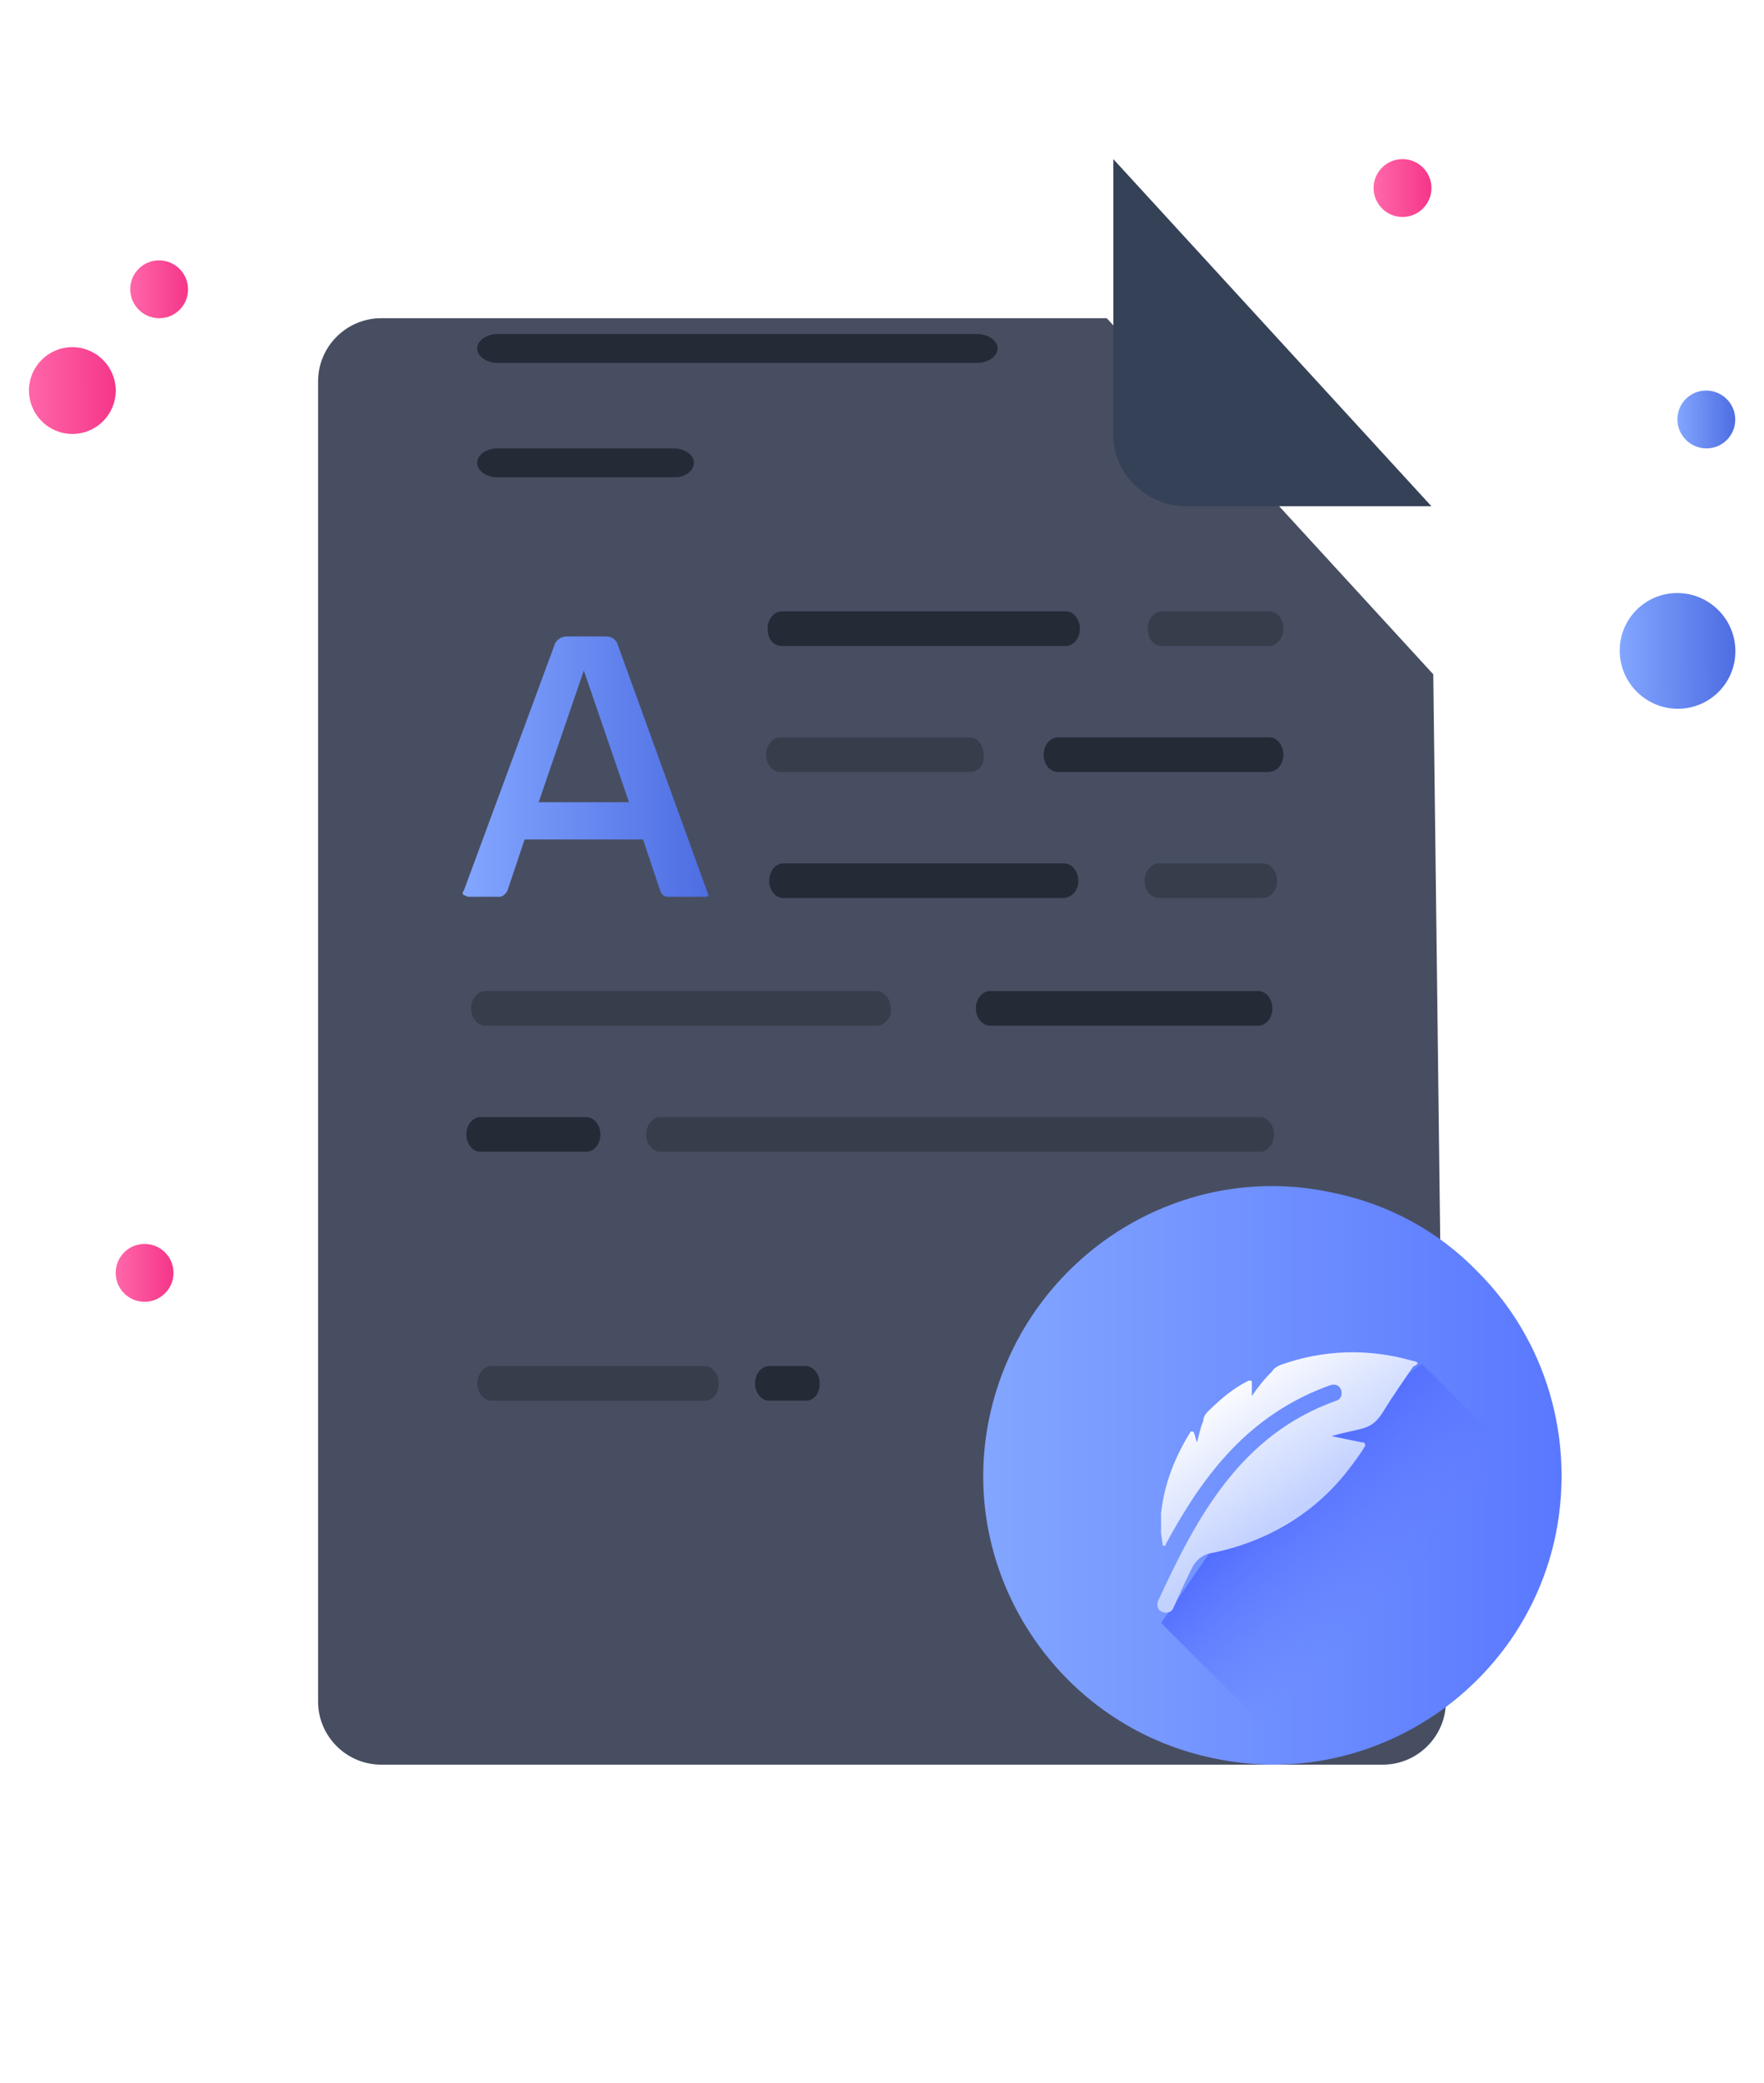 <svg width="122" height="144" viewBox="0 0 122 144" fill="none" xmlns="http://www.w3.org/2000/svg">
<path d="M5.008 30.002C6.665 30.002 8.006 28.658 8.004 27.001C8.002 25.343 6.656 24 5 24C3.343 24 2.002 25.343 2.004 27.001C2.006 28.658 3.352 30.002 5.008 30.002Z" fill="url(#paint0_linear)"/>
<path d="M11.013 22.001C12.117 22.001 13.01 21.105 13.006 20C13.003 18.896 12.105 18 11 18C9.895 18 9.003 18.896 9.006 20C9.01 21.105 9.908 22.001 11.013 22.001Z" fill="url(#paint1_linear)"/>
<path d="M116.043 49C118.252 49 120.033 47.209 120.021 45C120.01 42.791 118.209 41 116 41C113.791 41 112.01 42.791 112.021 45C112.033 47.209 113.834 49 116.043 49Z" fill="url(#paint2_linear)"/>
<path d="M118.021 31C119.126 31 120.017 30.105 120.011 29C120.005 27.895 119.105 27 118 27C116.895 27 116.005 27.895 116.011 29C116.017 30.105 116.917 31 118.021 31Z" fill="url(#paint3_linear)"/>
<path d="M97 15C98.105 15 99 14.105 99 13C99 11.895 98.105 11 97 11C95.895 11 95 11.895 95 13C95 14.105 95.895 15 97 15Z" fill="url(#paint4_linear)"/>
<path d="M10 90C11.105 90 12 89.105 12 88C12 86.895 11.105 86 10 86C8.895 86 8 86.895 8 88C8 89.105 8.895 90 10 90Z" fill="url(#paint5_linear)"/>
<g filter="url(#filter0_d)">
<path d="M99.127 35.619L99.999 106.643C99.999 109.039 98.036 111 95.636 111H26.363C23.963 111 22 109.039 22 106.643V15.357C22 12.961 23.963 11 26.363 11H76.545L99.127 35.619Z" fill="#474E61"/>
</g>
<path d="M87.127 79.627H45.672C45.127 79.627 44.69 79.083 44.69 78.429C44.69 77.776 45.127 77.231 45.672 77.231H87.127C87.672 77.231 88.109 77.776 88.109 78.429C88.109 79.083 87.672 79.627 87.127 79.627Z" fill="#363E4B"/>
<path d="M40.544 79.627H33.235C32.69 79.627 32.253 79.083 32.253 78.429C32.253 77.776 32.69 77.231 33.235 77.231H40.544C41.09 77.231 41.526 77.776 41.526 78.429C41.526 79.083 41.09 79.627 40.544 79.627Z" fill="#242B37"/>
<path d="M87.018 70.913H68.472C67.927 70.913 67.491 70.368 67.491 69.715C67.491 69.061 67.927 68.517 68.472 68.517H87.018C87.564 68.517 88 69.061 88 69.715C88 70.368 87.564 70.913 87.018 70.913Z" fill="#242B37"/>
<path d="M60.618 70.913H33.563C33.018 70.913 32.581 70.368 32.581 69.715C32.581 69.061 33.018 68.517 33.563 68.517H60.618C61.163 68.517 61.6 69.061 61.6 69.715C61.709 70.368 61.163 70.913 60.618 70.913Z" fill="#363E4B"/>
<path d="M80.363 44.66H87.781C88.327 44.66 88.763 44.115 88.763 43.461C88.763 42.808 88.327 42.263 87.781 42.263H80.363C79.818 42.263 79.381 42.808 79.381 43.461C79.381 44.224 79.818 44.66 80.363 44.66Z" fill="#363E4B"/>
<path d="M87.345 62.089H80.145C79.6 62.089 79.163 61.545 79.163 60.891C79.163 60.237 79.6 59.693 80.145 59.693H87.345C87.89 59.693 88.327 60.237 88.327 60.891C88.327 61.545 87.89 62.089 87.345 62.089Z" fill="#363E4B"/>
<path d="M73.489 62.089H54.18C53.635 62.089 53.198 61.545 53.198 60.891C53.198 60.237 53.635 59.693 54.18 59.693H73.598C74.144 59.693 74.58 60.237 74.58 60.891C74.58 61.545 74.144 62.089 73.489 62.089Z" fill="#242B37"/>
<path d="M55.709 96.839H53.2C52.654 96.839 52.218 96.294 52.218 95.641C52.218 94.987 52.654 94.442 53.2 94.442H55.709C56.254 94.442 56.691 94.987 56.691 95.641C56.691 96.403 56.254 96.839 55.709 96.839Z" fill="#242B37"/>
<path d="M48.727 96.839H33.999C33.454 96.839 33.018 96.294 33.018 95.641C33.018 94.987 33.454 94.442 33.999 94.442H48.727C49.272 94.442 49.709 94.987 49.709 95.641C49.709 96.403 49.272 96.839 48.727 96.839Z" fill="#363E4B"/>
<path d="M87.671 53.375H73.162C72.617 53.375 72.18 52.83 72.18 52.177C72.18 51.523 72.617 50.978 73.162 50.978H87.78C88.326 50.978 88.762 51.523 88.762 52.177C88.762 52.83 88.326 53.375 87.671 53.375Z" fill="#242B37"/>
<path d="M54.071 44.66H73.707C74.252 44.66 74.689 44.115 74.689 43.461C74.689 42.808 74.252 42.263 73.707 42.263H54.071C53.525 42.263 53.089 42.808 53.089 43.461C53.089 44.224 53.525 44.66 54.071 44.66Z" fill="#242B37"/>
<path d="M67.053 53.374H53.962C53.417 53.374 52.98 52.83 52.98 52.176C52.98 51.523 53.417 50.978 53.962 50.978H67.053C67.599 50.978 68.035 51.523 68.035 52.176C68.144 52.83 67.708 53.374 67.053 53.374Z" fill="#363E4B"/>
<path d="M67.581 25.092H34.418C33.654 25.092 32.999 24.63 32.999 24.092C32.999 23.553 33.654 23.092 34.418 23.092H67.581C68.345 23.092 68.999 23.553 68.999 24.092C68.999 24.63 68.345 25.092 67.581 25.092Z" fill="#242B37"/>
<path d="M46.732 33H34.373C33.633 33 32.999 32.538 32.999 32C32.999 31.462 33.633 31 34.373 31H46.626C47.366 31 47.999 31.462 47.999 32C47.999 32.538 47.366 33 46.732 33Z" fill="#242B37"/>
<path d="M76.999 11V30.115C76.999 32.77 79.338 35 81.995 35H98.999" fill="#354157"/>
<path d="M107.6 106.066C105.399 116.836 94.73 123.869 83.949 121.561C73.169 119.363 66.129 108.704 68.439 97.934C70.749 87.164 81.309 80.131 92.089 82.439C95.939 83.208 99.459 85.076 102.209 87.933C106.939 92.659 108.92 99.472 107.6 106.066Z" fill="url(#paint6_linear)"/>
<path d="M105.605 101.549C105.605 102.319 105.605 103.088 105.495 103.857C105.385 104.407 105.385 105.066 105.165 105.615C103.845 112.759 98.125 118.034 91.415 119.132C90.095 119.352 88.775 119.462 87.455 119.352L80.305 112.209L86.685 102.978L93.505 97.813L98.345 94.296L105.605 101.549Z" fill="url(#paint7_linear)"/>
<path d="M97.622 94.06C94.591 93.206 91.451 93.313 88.528 94.38C88.312 94.487 88.095 94.593 87.987 94.807C87.445 95.34 87.013 95.874 86.579 96.514C86.579 96.194 86.579 95.874 86.579 95.553C86.579 95.447 86.471 95.447 86.471 95.447C86.471 95.447 86.471 95.447 86.363 95.447C85.28 95.98 84.414 96.727 83.548 97.581C83.332 97.794 83.223 98.007 83.223 98.221C83.007 98.754 82.898 99.288 82.79 99.715C82.682 99.501 82.682 99.288 82.574 99.074C82.574 98.968 82.465 98.968 82.465 98.968C82.465 98.968 82.465 98.968 82.357 98.968C81.275 100.675 80.517 102.595 80.3 104.622C80.3 105.049 80.3 105.583 80.3 106.009L80.408 106.756C80.408 106.863 80.408 106.863 80.517 106.863C80.625 106.863 80.625 106.863 80.625 106.756C83.223 101.955 86.363 97.794 91.993 95.767C92.317 95.66 92.642 95.767 92.75 96.087C92.859 96.407 92.75 96.727 92.426 96.834C85.822 99.181 82.79 104.836 80.084 110.704C79.975 111.024 80.084 111.344 80.408 111.451C80.733 111.557 81.058 111.451 81.166 111.131C81.599 110.17 82.032 109.21 82.465 108.357C82.682 107.93 83.115 107.503 83.656 107.396C87.554 106.65 91.018 104.622 93.4 101.422C93.725 100.995 94.05 100.568 94.374 100.035C94.483 99.928 94.374 99.715 94.266 99.715C94.266 99.715 94.266 99.715 94.158 99.715L92.101 99.288C94.266 98.648 94.808 98.968 95.674 97.581C96.323 96.514 97.081 95.447 97.731 94.487C98.164 94.273 98.164 94.166 97.622 94.06Z" fill="url(#paint8_linear)"/>
<path d="M46.198 62C45.982 62 45.767 61.893 45.659 61.571L44.473 58.036H36.283L35.098 61.571C34.99 61.786 34.775 62 34.559 62H32.404C32.296 62 32.188 61.893 32.08 61.893C31.973 61.786 31.973 61.679 32.08 61.571L38.331 44.643C38.438 44.214 38.87 44 39.193 44H41.887C42.318 44 42.641 44.214 42.749 44.643L48.999 61.893L48.892 62H46.198ZM37.253 55.464H43.504L40.378 46.357L37.253 55.464Z" fill="url(#paint9_linear)"/>
<defs>
<filter id="filter0_d" x="-0" y="0" width="122" height="144" filterUnits="userSpaceOnUse" color-interpolation-filters="sRGB">
<feFlood flood-opacity="0" result="BackgroundImageFix"/>
<feColorMatrix in="SourceAlpha" type="matrix" values="0 0 0 0 0 0 0 0 0 0 0 0 0 0 0 0 0 0 127 0"/>
<feOffset dy="11"/>
<feGaussianBlur stdDeviation="11"/>
<feColorMatrix type="matrix" values="0 0 0 0 0.062 0 0 0 0 0.15 0 0 0 0 0.163 0 0 0 0.1 0"/>
<feBlend mode="normal" in2="BackgroundImageFix" result="effect1_dropShadow"/>
<feBlend mode="normal" in="SourceGraphic" in2="effect1_dropShadow" result="shape"/>
</filter>
<linearGradient id="paint0_linear" x1="2.006" y1="26.893" x2="8.028" y2="26.884" gradientUnits="userSpaceOnUse">
<stop stop-color="#FF66A9"/>
<stop offset="1" stop-color="#F53689"/>
</linearGradient>
<linearGradient id="paint1_linear" x1="9.008" y1="19.929" x2="13.022" y2="19.916" gradientUnits="userSpaceOnUse">
<stop stop-color="#FF66A9"/>
<stop offset="1" stop-color="#F53689"/>
</linearGradient>
<linearGradient id="paint2_linear" x1="111.982" y1="44.998" x2="120.012" y2="44.955" gradientUnits="userSpaceOnUse">
<stop stop-color="#83A6FF"/>
<stop offset="1" stop-color="#4D6DE2"/>
</linearGradient>
<linearGradient id="paint3_linear" x1="115.991" y1="28.999" x2="120.006" y2="28.978" gradientUnits="userSpaceOnUse">
<stop stop-color="#83A6FF"/>
<stop offset="1" stop-color="#4D6DE2"/>
</linearGradient>
<linearGradient id="paint4_linear" x1="95.101" y1="12.971" x2="98.982" y2="12.971" gradientUnits="userSpaceOnUse">
<stop stop-color="#FF66A9"/>
<stop offset="1" stop-color="#F53689"/>
</linearGradient>
<linearGradient id="paint5_linear" x1="8.099" y1="87.989" x2="11.98" y2="87.989" gradientUnits="userSpaceOnUse">
<stop stop-color="#FF66A9"/>
<stop offset="1" stop-color="#F53689"/>
</linearGradient>
<linearGradient id="paint6_linear" x1="67.916" y1="102.002" x2="107.99" y2="102.002" gradientUnits="userSpaceOnUse">
<stop stop-color="#83A6FF"/>
<stop offset="1" stop-color="#5A78FF"/>
</linearGradient>
<linearGradient id="paint7_linear" x1="88.055" y1="101.998" x2="96.288" y2="110.238" gradientUnits="userSpaceOnUse">
<stop stop-color="#4F6AFF"/>
<stop offset="1" stop-color="#657EFF" stop-opacity="0"/>
</linearGradient>
<linearGradient id="paint8_linear" x1="90.024" y1="104.221" x2="84.047" y2="95.929" gradientUnits="userSpaceOnUse">
<stop offset="0.011" stop-color="#C2D1FF"/>
<stop offset="1" stop-color="white"/>
</linearGradient>
<linearGradient id="paint9_linear" x1="31.916" y1="52.996" x2="48.979" y2="52.996" gradientUnits="userSpaceOnUse">
<stop stop-color="#83A6FF"/>
<stop offset="1" stop-color="#4D6DE2"/>
</linearGradient>
</defs>
</svg>
